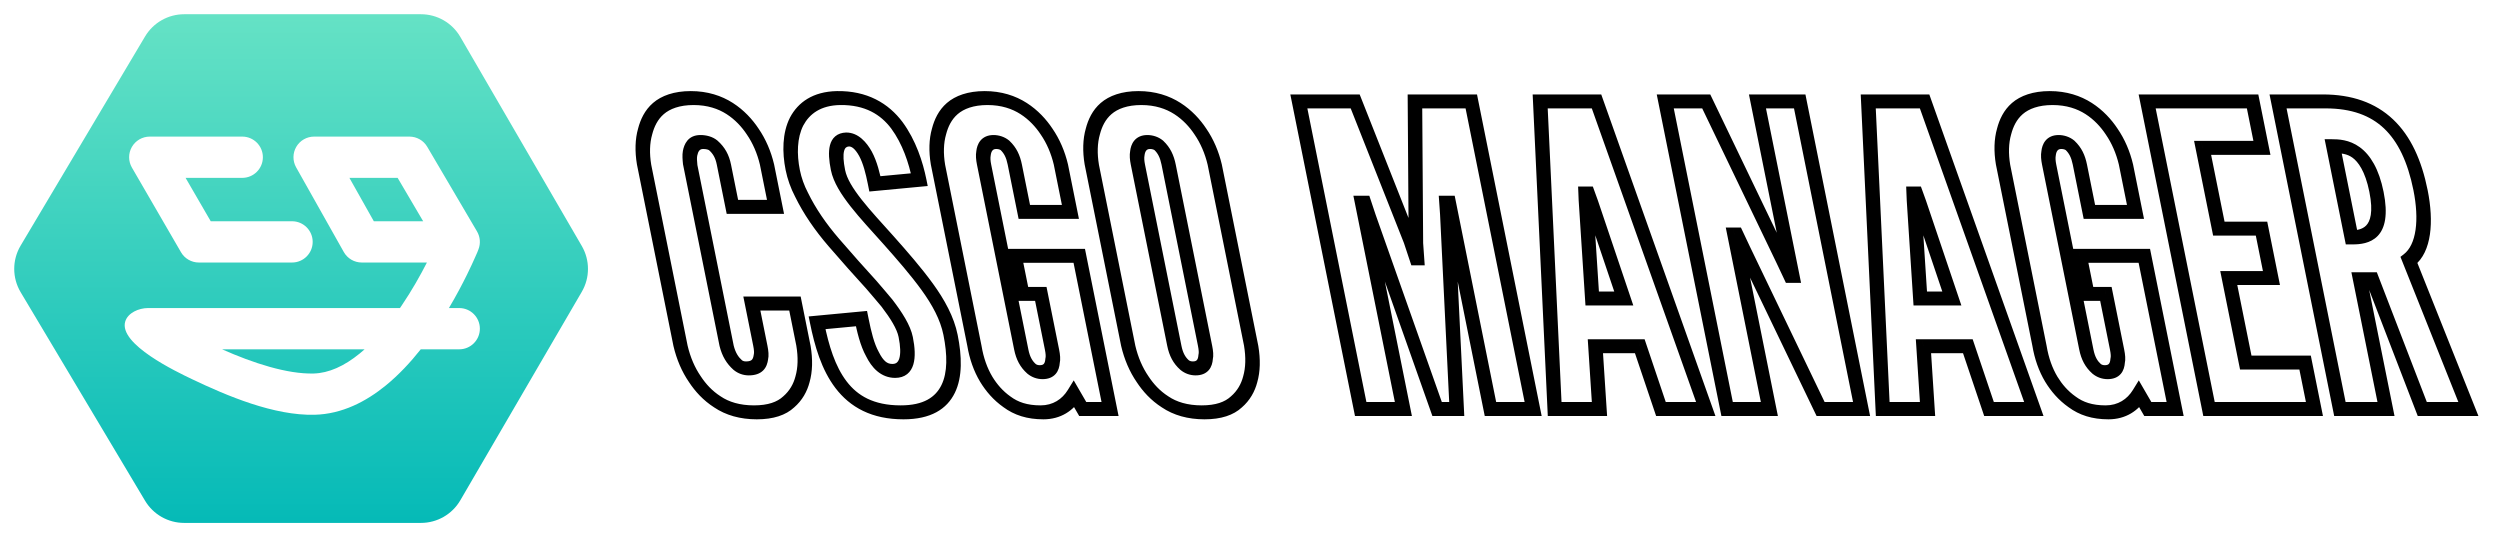<svg width="1757" height="378" viewBox="0 0 1757 378" fill="none" xmlns="http://www.w3.org/2000/svg">
<g filter="url(#filter0_d)">
<path d="M295.86 358.5H129.421C118.153 358.5 107.715 352.573 101.941 342.896L14.52 196.373C8.501 186.285 8.493 173.71 14.499 163.615L101.947 16.638C107.716 6.942 118.165 1 129.447 1H295.834C307.235 1 317.775 7.066 323.503 16.924L408.898 163.902C414.679 173.853 414.672 186.143 408.878 196.087L323.509 342.609C317.777 352.449 307.247 358.5 295.86 358.5Z" fill="url(#paint0_linear)"/>
</g>
<g filter="url(#filter1_d)">
<path fill-rule="evenodd" clip-rule="evenodd" d="M93.687 99.262C96.275 94.769 101.066 92 106.251 92H171.251C179.259 92 185.751 98.492 185.751 106.5C185.751 114.508 179.259 121 171.251 121H131.42L149.105 151.5H206.251C214.259 151.5 220.751 157.992 220.751 166C220.751 174.008 214.259 180.5 206.251 180.5H140.751C135.58 180.5 130.801 177.746 128.207 173.273L93.707 113.773C91.106 109.288 91.098 103.755 93.687 99.262ZM209.233 99.182C211.833 94.734 216.599 92 221.751 92H288.751C293.889 92 298.644 94.719 301.249 99.148L336.249 158.648C338.52 162.509 338.879 167.202 337.223 171.363C336.802 172.42 336.251 174 335.11 176.357C333.77 179.412 331.806 183.734 329.263 188.906C325.977 195.589 321.689 203.763 316.495 212.5H323.751C331.759 212.5 338.251 218.992 338.251 227C338.251 235.008 331.759 241.5 323.751 241.5H296.703C289.473 250.625 281.27 259.453 272.17 266.881C258.322 278.185 241.435 287.012 222.113 287.495C193.572 288.209 160.598 274.241 136 262.5C125.111 257.302 84.299 237.891 89 222C90.823 215.84 98.576 212.5 105 212.5H282.087C282.476 211.936 282.863 211.37 283.247 210.803C290.509 200.087 296.522 189.337 301.038 180.5H255.251C250.015 180.5 245.185 177.677 242.616 173.114L209.116 113.614C206.588 109.124 206.633 103.63 209.233 99.182ZM257.245 241.5H157.075C179.027 251.235 202.836 258.968 221.389 258.505C232.067 258.238 242.93 253.315 253.832 244.416C254.98 243.478 256.118 242.505 257.245 241.5ZM298.399 151.5L280.458 121H246.555L263.727 151.5H298.399Z" fill="white"/>
</g>
<g filter="url(#filter2_d)">
<path d="M528.399 204.33L534.372 234.035C535.023 237.27 535.255 239.917 534.769 241.976C534.156 246.388 532.166 249.917 525.266 249.917C522.566 249.917 520.288 249.035 518.493 247.564C514.842 244.329 512.214 240.211 510.672 234.035L485.063 106.684C484.772 103.743 484.539 101.096 484.966 98.743C485.697 94.92 487.569 90.802 493.269 90.802C496.569 90.802 499.447 91.685 501.243 93.155C505.252 96.684 507.58 100.802 508.763 106.684L514.737 136.39H545.037L539.063 106.684C537.048 98.155 533.651 90.214 528.991 83.45C525.108 77.567 519.725 71.685 512.838 67.273C505.951 62.862 497.259 59.92 486.459 59.92C475.659 59.92 467.851 62.862 462.738 67.273C457.625 71.685 454.908 77.567 453.391 83.45C451.451 90.214 451.248 98.155 452.663 106.684L478.272 234.035C480.346 242.858 483.743 250.799 488.404 257.564C492.286 263.446 497.31 269.034 504.197 273.446C511.144 278.152 520.076 280.799 530.876 280.799C541.676 280.799 549.244 278.152 554.297 273.446C559.41 269.034 562.486 263.446 564.004 257.564C565.943 250.799 566.146 242.858 564.672 234.035L558.699 204.33H528.399ZM557.143 110.508C558.326 116.39 560.409 122.272 563.332 127.86C568.939 139.331 576.586 150.507 585.975 161.389C595.363 172.271 604.274 182.271 612.348 191.095C616.235 195.506 619.822 199.918 623.35 204.036C629.866 212.565 635.122 220.8 636.541 227.859C639.321 241.682 637.732 251.682 628.132 251.682C621.232 251.682 616.685 246.976 613.166 239.917C609.406 233.153 607.272 224.035 605.439 214.918L574.23 217.859C577.483 234.035 582.118 249.623 591.083 261.387C600.049 273.152 613.287 280.799 633.987 280.799C651.687 280.799 661.486 274.328 666.375 264.329C671.264 254.329 670.943 240.8 668.045 226.388C665.68 214.624 659.532 203.447 651.644 192.565C643.756 181.683 634.008 170.507 624.32 159.625C616.186 150.507 608.171 141.978 601.715 133.743C595.259 125.508 590.421 117.861 588.943 110.508C586.4 97.861 587.385 89.332 595.725 89.038C600.825 89.038 604.953 93.155 608.236 99.037C611.578 105.214 613.475 113.155 614.895 120.214L646.103 117.272C643.678 105.214 638.98 90.802 630.315 79.038C621.708 67.567 608.711 59.626 589.27 59.92C574.029 60.215 564.89 66.979 559.882 76.391C554.934 86.097 554.777 98.743 557.143 110.508ZM752.289 139.919L745.606 106.684C743.591 98.155 740.194 90.214 735.534 83.45C731.651 77.567 726.268 71.685 719.381 67.273C712.494 62.862 703.802 59.92 693.002 59.92C682.202 59.92 674.394 62.862 669.281 67.273C664.168 71.685 661.451 77.567 659.934 83.45C657.994 90.214 657.791 98.155 659.206 106.684L684.815 234.035C686.289 242.858 689.086 250.799 693.147 257.564C696.729 263.446 701.453 269.034 707.74 273.446C714.087 278.152 721.819 280.799 732.319 280.799C742.819 280.799 750.454 275.505 754.976 268.152L760.946 278.446H780.146L758.499 170.801H713.199L718.581 197.565H731.481L739.347 236.682C739.998 239.917 740.23 242.564 739.744 244.623C739.431 249.035 737.441 252.564 731.741 252.564C729.041 252.564 726.764 251.682 724.968 250.211C721.317 246.976 718.989 242.858 717.747 236.682L691.606 106.684C691.015 103.743 690.782 101.096 691.209 98.743C691.64 94.92 693.512 90.802 699.212 90.802C701.912 90.802 704.49 91.685 706.285 93.155C709.995 96.684 712.023 100.802 713.206 106.684L719.889 139.919H752.289ZM853.712 106.684C851.696 98.155 848.3 90.214 843.639 83.45C839.756 77.567 834.374 71.685 827.486 67.273C820.599 62.862 811.908 59.92 801.108 59.92C790.308 59.92 782.499 62.862 777.386 67.273C772.274 71.685 769.556 77.567 768.039 83.45C766.1 90.214 765.896 98.155 767.312 106.684L792.921 234.035C794.995 242.858 798.392 250.799 803.052 257.564C806.935 263.446 811.959 269.034 818.846 273.446C825.792 278.152 834.724 280.799 845.524 280.799C856.324 280.799 863.892 278.152 868.946 273.446C874.059 269.034 877.135 263.446 878.652 257.564C880.592 250.799 880.795 242.858 879.321 234.035L853.712 106.684ZM846.921 234.035C847.571 237.27 847.803 239.917 847.317 241.976C847.005 246.388 845.014 249.917 839.314 249.917C836.614 249.917 834.337 249.035 832.541 247.564C828.891 244.329 826.563 240.211 825.321 234.035L799.712 106.684C799.12 103.743 798.888 101.096 799.315 98.743C799.746 94.92 801.618 90.802 807.318 90.802C810.018 90.802 812.595 91.685 814.391 93.155C818.101 96.684 820.129 100.802 821.312 106.684L846.921 234.035ZM1023.79 278.446L1017.17 142.566L1016.54 133.449H1018.34L1047.49 278.446H1077.49L1034.02 62.273H994.425L995.097 161.095L995.903 172.566H995.303L991.497 161.095L952.425 62.273H912.825L956.295 278.446H986.295L957.137 133.449H958.937L961.971 142.566L1009.99 278.446H1023.79ZM1124.11 278.446L1121.24 234.329H1152.44L1167.31 278.446H1198.81L1122.04 62.273H1082.44L1092.61 278.446H1124.11ZM1141.19 200.8H1118.99L1114.57 132.566L1114.35 126.978H1116.15L1118.17 132.566L1141.19 200.8ZM1279.51 278.446H1308.31L1264.84 62.273H1235.14L1259.81 184.918H1258.01L1253.3 174.918L1199.14 62.273H1170.34L1213.81 278.446H1243.51L1218.85 155.801H1220.65L1225.36 165.801L1279.51 278.446ZM1354.67 278.446L1351.8 234.329H1383L1397.87 278.446H1429.37L1352.6 62.273H1313L1323.17 278.446H1354.67ZM1371.76 200.8H1349.56L1345.14 132.566L1344.92 126.978H1346.72L1348.74 132.566L1371.76 200.8ZM1500.82 139.919L1494.14 106.684C1492.13 98.155 1488.73 90.214 1484.07 83.45C1480.19 77.567 1474.8 71.685 1467.92 67.273C1461.03 62.862 1452.34 59.92 1441.54 59.92C1430.74 59.92 1422.93 62.862 1417.82 67.273C1412.7 71.685 1409.99 77.567 1408.47 83.45C1406.53 90.214 1406.33 98.155 1407.74 106.684L1433.35 234.035C1434.82 242.858 1437.62 250.799 1441.68 257.564C1445.26 263.446 1449.99 269.034 1456.28 273.446C1462.62 278.152 1470.35 280.799 1480.85 280.799C1491.35 280.799 1498.99 275.505 1503.51 268.152L1509.48 278.446H1528.68L1507.03 170.801H1461.73L1467.12 197.565H1480.02L1487.88 236.682C1488.53 239.917 1488.77 242.564 1488.28 244.623C1487.97 249.035 1485.98 252.564 1480.28 252.564C1477.58 252.564 1475.3 251.682 1473.5 250.211C1469.85 246.976 1467.52 242.858 1466.28 236.682L1440.14 106.684C1439.55 103.743 1439.32 101.096 1439.74 98.743C1440.18 94.92 1442.05 90.802 1447.75 90.802C1450.45 90.802 1453.02 91.685 1454.82 93.155C1458.53 96.684 1460.56 100.802 1461.74 106.684L1468.42 139.919H1500.82ZM1552.49 278.446H1626.59L1620.02 245.8H1578.32L1566.37 186.389H1596.37L1589.4 151.684H1559.4L1547.98 94.92H1589.68L1583.12 62.273H1509.02L1552.49 278.446ZM1734.78 278.446L1693.02 173.742C1703.67 165.507 1705.46 146.095 1701.15 124.625C1692.93 83.744 1672.11 62.273 1633.41 62.273H1601.01L1644.48 278.446H1676.88L1658.54 187.271H1667.24L1702.38 278.446H1734.78ZM1670.18 125.802C1673.26 141.096 1670.96 149.037 1666.98 153.154C1663.01 157.272 1657.13 157.86 1652.63 157.86L1639.74 93.743C1644.24 93.743 1650.3 94.037 1655.92 98.155C1661.55 102.273 1667.11 110.508 1670.18 125.802Z" fill="white"/>
<path d="M528.399 204.33L527.413 199.428H522.413L523.399 204.33H528.399ZM534.769 241.976L529.785 240.045L529.741 240.233L529.714 240.426L534.769 241.976ZM518.493 247.564L515.456 250.862L515.553 250.948L515.654 251.03L518.493 247.564ZM510.672 234.035H505.672L505.696 234.152L505.725 234.268L510.672 234.035ZM485.063 106.684L479.99 106.197L480.014 106.44L480.063 106.684H485.063ZM484.966 98.743L479.946 96.984L479.942 97.003L479.938 97.022L484.966 98.743ZM501.243 93.155L504.262 89.843L504.173 89.764L504.081 89.689L501.243 93.155ZM514.737 136.39H509.737L510.722 141.292H515.722L514.737 136.39ZM545.037 136.39L546.022 141.292H551.022L550.037 136.39H545.037ZM539.063 106.684H544.063L544.046 106.6L544.026 106.515L539.063 106.684ZM528.991 83.45L524.836 85.461L524.87 85.513L524.905 85.564L528.991 83.45ZM512.838 67.273L515.049 63.352L515.049 63.352L512.838 67.273ZM462.738 67.273L458.949 63.352L458.949 63.352L462.738 67.273ZM453.391 83.45L458.327 85.564L458.342 85.513L458.355 85.461L453.391 83.45ZM452.663 106.684L447.632 106.515L447.646 106.6L447.663 106.684H452.663ZM478.272 234.035H473.272L473.289 234.117L473.308 234.198L478.272 234.035ZM488.404 257.564L492.559 255.552L492.524 255.5L492.489 255.449L488.404 257.564ZM504.197 273.446L506.551 269.618L506.48 269.571L506.409 269.525L504.197 273.446ZM554.297 273.446L550.509 269.525L550.455 269.571L550.404 269.618L554.297 273.446ZM564.004 257.564L559.068 255.449L559.053 255.5L559.039 255.552L564.004 257.564ZM564.672 234.035L569.702 234.198L569.689 234.117L569.672 234.035H564.672ZM558.699 204.33H563.699L562.713 199.428H557.713L558.699 204.33ZM523.399 204.33L529.372 234.035H539.372L533.399 204.33H523.399ZM529.372 234.035C529.989 237.104 530.048 238.929 529.785 240.045L539.753 243.907C540.462 240.905 540.056 237.437 539.372 234.035H529.372ZM529.714 240.426C529.464 242.224 529.002 243.251 528.39 243.862C527.858 244.393 526.81 245.015 524.28 245.015L526.252 254.819C530.622 254.819 534.019 253.677 536.36 251.34C538.621 249.084 539.461 246.14 539.824 243.526L529.714 240.426ZM524.28 245.015C522.771 245.015 521.895 244.56 521.331 244.098L515.654 251.03C518.682 253.51 522.361 254.819 526.252 254.819L524.28 245.015ZM521.529 244.267C518.979 242.006 516.925 239.032 515.62 233.802L505.725 234.268C507.503 241.391 510.706 246.652 515.456 250.862L521.529 244.267ZM515.672 234.035L490.063 106.684H480.063L505.672 234.035H515.672ZM490.136 107.172C489.835 104.13 489.693 102.122 489.994 100.465L479.938 97.022C479.386 100.07 479.708 103.357 479.99 106.197L490.136 107.172ZM489.987 100.503C490.295 98.891 490.776 97.649 491.453 96.847C492.023 96.171 492.798 95.704 494.255 95.704L492.284 85.9C483.307 85.9 480.767 92.689 479.946 96.984L489.987 100.503ZM494.255 95.704C495.466 95.704 496.47 95.868 497.219 96.091C497.988 96.32 498.334 96.564 498.404 96.621L504.081 89.689C500.723 86.939 496.279 85.9 492.284 85.9L494.255 95.704ZM498.223 96.468C501.013 98.923 502.776 101.777 503.763 106.684H513.763C512.384 99.827 509.492 94.446 504.262 89.843L498.223 96.468ZM503.763 106.684L509.737 136.39H519.737L513.763 106.684H503.763ZM515.722 141.292H546.022L544.051 131.488H513.751L515.722 141.292ZM550.037 136.39L544.063 106.684H534.063L540.037 136.39H550.037ZM544.026 106.515C541.881 97.434 538.226 88.81 533.076 81.335L524.905 85.564C529.076 91.618 532.215 98.876 534.1 106.853L544.026 106.515ZM533.146 81.438C528.872 74.963 522.864 68.358 515.049 63.352L510.626 71.195C516.586 75.012 521.344 80.172 524.836 85.461L533.146 81.438ZM515.049 63.352C507.082 58.248 497.257 55.019 485.474 55.019L487.445 64.822C497.261 64.822 504.819 67.475 510.627 71.195L515.049 63.352ZM485.474 55.019C473.728 55.019 464.888 58.228 458.949 63.352L466.526 71.195C470.814 67.495 477.591 64.822 487.445 64.822L485.474 55.019ZM458.949 63.352C453.078 68.418 450.066 75.082 448.427 81.438L458.355 85.461C459.75 80.053 462.172 74.952 466.527 71.195L458.949 63.352ZM448.455 81.335C446.311 88.81 446.125 97.434 447.632 106.515L457.694 106.853C456.371 98.876 456.591 91.618 458.327 85.564L448.455 81.335ZM447.663 106.684L473.272 234.035H483.272L457.663 106.684H447.663ZM473.308 234.198C475.51 243.565 479.162 252.194 484.318 259.679L492.489 255.449C488.325 249.405 485.183 242.152 483.237 233.872L473.308 234.198ZM484.248 259.576C488.504 266.022 494.147 272.347 501.986 277.368L506.409 269.525C500.473 265.722 496.069 260.87 492.559 255.552L484.248 259.576ZM501.844 277.274C510.072 282.848 520.246 285.701 531.862 285.701L529.89 275.897C519.906 275.897 512.215 273.456 506.551 269.618L501.844 277.274ZM531.862 285.701C543.517 285.701 552.225 282.829 558.191 277.274L550.404 269.618C546.262 273.475 539.835 275.897 529.89 275.897L531.862 285.701ZM558.086 277.368C563.831 272.411 567.275 266.137 568.968 259.576L559.039 255.552C557.698 260.756 554.99 265.658 550.509 269.525L558.086 277.368ZM568.94 259.679C571.086 252.194 571.267 243.565 569.702 234.198L559.642 233.872C561.026 242.152 560.801 249.405 559.068 255.449L568.94 259.679ZM569.672 234.035L563.699 204.33H553.699L559.672 234.035H569.672ZM557.713 199.428H527.413L529.384 209.232H559.684L557.713 199.428ZM563.332 127.86L567.877 126.53L567.841 126.457L567.803 126.384L563.332 127.86ZM585.975 161.389L589.633 158.722L589.633 158.722L585.975 161.389ZM612.348 191.095L615.962 188.376L615.921 188.329L615.879 188.284L612.348 191.095ZM623.35 204.036L627.252 201.668L627.142 201.523L627.023 201.385L623.35 204.036ZM613.166 239.917L617.69 238.545L617.63 238.425L617.565 238.307L613.166 239.917ZM605.439 214.918H610.439L609.356 209.532L603.988 210.038L605.439 214.918ZM574.23 217.859L572.779 212.979L568.333 213.398L569.23 217.859H574.23ZM591.083 261.387L587.177 263.75L587.177 263.75L591.083 261.387ZM666.375 264.329L661.681 261.582L661.681 261.582L666.375 264.329ZM624.32 159.625L627.911 156.88L627.907 156.875L624.32 159.625ZM601.715 133.743L597.863 136.175L597.863 136.175L601.715 133.743ZM595.725 89.038L594.74 84.136H594.65L594.562 84.139L595.725 89.038ZM608.236 99.037L612.668 97.487L612.649 97.453L612.63 97.418L608.236 99.037ZM614.895 120.214H609.895L610.978 125.6L616.346 125.094L614.895 120.214ZM646.103 117.272L647.554 122.153L652 121.734L651.103 117.272H646.103ZM630.315 79.038L634.283 76.759L634.267 76.737L634.25 76.714L630.315 79.038ZM589.27 59.92L588.208 55.019L588.197 55.019L588.187 55.02L589.27 59.92ZM559.882 76.391L555.247 73.53L555.232 73.559L555.217 73.588L559.882 76.391ZM552.143 110.508C553.424 116.876 555.681 123.257 558.861 129.337L567.803 126.384C565.137 121.287 563.228 115.904 562.143 110.508H552.143ZM558.788 129.191C564.661 141.207 572.631 152.83 582.316 164.057L589.633 158.722C580.542 148.184 573.217 137.454 567.877 126.53L558.788 129.191ZM582.316 164.057C591.747 174.988 600.7 185.035 608.817 193.906L615.879 188.284C607.848 179.507 598.979 169.555 589.633 158.722L582.316 164.057ZM608.735 193.814C612.618 198.221 615.969 202.358 619.678 206.686L627.023 201.385C623.676 197.478 619.853 192.791 615.962 188.376L608.735 193.814ZM619.449 206.404C625.946 214.909 630.397 222.17 631.541 227.859H641.541C639.846 219.43 633.785 210.22 627.252 201.668L619.449 206.404ZM631.541 227.859C632.877 234.5 633.008 239.573 632.052 242.808C631.591 244.366 630.931 245.318 630.218 245.882C629.544 246.417 628.607 246.78 627.146 246.78L629.117 256.584C632.456 256.584 635.318 255.697 637.555 253.924C639.753 252.182 641.116 249.77 641.906 247.1C643.449 241.879 642.985 235.041 641.541 227.859H631.541ZM627.146 246.78C625.021 246.78 623.573 246.122 622.296 245.044C620.822 243.8 619.273 241.721 617.69 238.545L608.642 241.29C610.578 245.172 613.062 248.976 616.466 251.849C620.067 254.889 624.343 256.584 629.117 256.584L627.146 246.78ZM617.565 238.307C614.307 232.446 612.296 224.156 610.439 214.918H600.439C602.248 223.915 604.504 233.859 608.767 241.528L617.565 238.307ZM603.988 210.038L572.779 212.979L575.681 222.739L606.89 219.798L603.988 210.038ZM569.23 217.859C572.499 234.116 577.316 250.81 587.177 263.75L594.989 259.025C586.919 248.436 582.467 233.954 579.23 217.859H569.23ZM587.177 263.75C592.207 270.349 598.552 275.926 606.61 279.81C614.625 283.673 624.001 285.701 634.973 285.701L633.001 275.897C623.273 275.897 615.68 274.101 609.66 271.2C603.682 268.319 598.926 264.19 594.989 259.025L587.177 263.75ZM634.973 285.701C654.144 285.701 665.449 278.569 671.069 267.075L661.681 261.582C657.522 270.088 649.229 275.897 633.001 275.897L634.973 285.701ZM671.069 267.075C676.543 255.879 676.019 241.177 673.045 226.388H663.045C665.867 240.422 665.985 252.779 661.681 261.582L671.069 267.075ZM673.045 226.388C670.464 213.55 663.799 201.579 655.641 190.326L647.646 194.804C655.266 205.315 660.896 215.698 663.045 226.388H673.045ZM655.641 190.326C647.542 179.153 637.594 167.757 627.911 156.88L620.729 162.369C630.422 173.257 639.969 184.213 647.646 194.804L655.641 190.326ZM627.907 156.875C619.603 147.568 611.854 139.33 605.567 131.311L597.863 136.175C604.489 144.626 612.769 153.447 620.733 162.374L627.907 156.875ZM605.567 131.311C599.222 123.217 595.151 116.513 593.943 110.508H583.943C585.692 119.208 591.296 127.798 597.863 136.175L605.567 131.311ZM593.943 110.508C592.707 104.362 592.498 99.928 593.216 97.156C593.556 95.841 594.055 95.102 594.553 94.681C595.015 94.289 595.698 93.978 596.889 93.936L594.562 84.139C591.582 84.244 589.014 85.11 587.026 86.795C585.072 88.451 583.92 90.69 583.29 93.125C582.065 97.853 582.636 104.006 583.943 110.508H593.943ZM596.711 93.939C598.352 93.939 600.755 95.124 603.843 100.657L612.63 97.418C609.152 91.186 603.299 84.136 594.74 84.136L596.711 93.939ZM603.805 100.588C606.689 105.919 608.468 113.117 609.895 120.214H619.895C618.483 113.193 616.467 104.509 612.668 97.487L603.805 100.588ZM616.346 125.094L647.554 122.153L644.652 112.392L613.444 115.333L616.346 125.094ZM651.103 117.272C648.609 104.868 643.696 89.538 634.283 76.759L626.346 81.316C634.265 92.067 638.748 105.56 641.103 117.272H651.103ZM634.25 76.714C629.425 70.284 623.254 64.704 615.467 60.805C607.695 56.913 598.642 54.861 588.208 55.019L590.333 64.822C599.339 64.686 606.505 66.457 612.243 69.33C617.967 72.196 622.597 76.321 626.38 81.362L634.25 76.714ZM588.187 55.02C571.245 55.346 560.863 62.974 555.247 73.53L564.518 79.252C568.916 70.984 576.814 65.083 590.354 64.821L588.187 55.02ZM555.217 73.588C549.713 84.384 549.653 98.126 552.143 110.508H562.143C559.901 99.36 560.155 87.809 564.548 79.194L555.217 73.588ZM752.289 139.919L753.275 144.821H758.275L757.289 139.919H752.289ZM745.606 106.684H750.606L750.589 106.6L750.569 106.515L745.606 106.684ZM735.534 83.45L731.379 85.461L731.413 85.513L731.448 85.564L735.534 83.45ZM719.381 67.273L721.592 63.352L721.592 63.352L719.381 67.273ZM669.281 67.273L665.492 63.352L665.492 63.352L669.281 67.273ZM659.934 83.45L664.87 85.564L664.884 85.513L664.898 85.461L659.934 83.45ZM659.206 106.684L654.175 106.515L654.189 106.6L654.206 106.684H659.206ZM684.815 234.035L689.845 234.198L689.832 234.117L689.815 234.035H684.815ZM693.147 257.564L688.85 259.35L688.86 259.367L688.87 259.385L693.147 257.564ZM707.74 273.446L710.325 269.782L710.255 269.73L710.184 269.68L707.74 273.446ZM754.976 268.152L759.32 266.445L754.613 258.329L750.456 265.09L754.976 268.152ZM760.946 278.446L756.602 280.153L758.455 283.348H761.931L760.946 278.446ZM780.146 278.446L781.131 283.348H786.131L785.146 278.446H780.146ZM758.499 170.801H763.499L762.514 165.899H757.514L758.499 170.801ZM713.199 170.801L712.214 165.899H707.214L708.199 170.801H713.199ZM718.581 197.565H713.581L714.567 202.467H719.567L718.581 197.565ZM731.481 197.565H736.481L735.496 192.663H730.496L731.481 197.565ZM739.744 244.623L734.76 242.692L734.683 243.018L734.659 243.36L739.744 244.623ZM724.968 250.211L721.931 253.509L722.029 253.595L722.129 253.677L724.968 250.211ZM691.209 98.743L696.237 100.465L696.262 100.326L696.278 100.185L691.209 98.743ZM706.285 93.155L709.496 90.017L709.316 89.846L709.124 89.689L706.285 93.155ZM719.889 139.919H714.889L715.875 144.821H720.875L719.889 139.919ZM757.289 139.919L750.606 106.684H740.606L747.289 139.919H757.289ZM750.569 106.515C748.424 97.434 744.769 88.81 739.619 81.335L731.448 85.564C735.619 91.618 738.758 98.876 740.643 106.853L750.569 106.515ZM739.689 81.438C735.415 74.963 729.407 68.358 721.592 63.352L717.169 71.195C723.129 75.012 727.887 80.172 731.379 85.461L739.689 81.438ZM721.592 63.352C713.625 58.248 703.8 55.019 692.017 55.019L693.988 64.822C703.804 64.822 711.362 67.475 717.169 71.195L721.592 63.352ZM692.017 55.019C680.271 55.019 671.43 58.228 665.492 63.352L673.069 71.195C677.357 67.495 684.134 64.822 693.988 64.822L692.017 55.019ZM665.492 63.352C659.621 68.418 656.609 75.082 654.97 81.438L664.898 85.461C666.293 80.053 668.715 74.952 673.069 71.195L665.492 63.352ZM654.998 81.335C652.854 88.81 652.668 97.434 654.175 106.515L664.237 106.853C662.914 98.876 663.134 91.618 664.87 85.564L654.998 81.335ZM654.206 106.684L679.815 234.035H689.815L664.206 106.684H654.206ZM679.785 233.872C681.345 243.211 684.341 251.839 688.85 259.35L697.444 255.778C693.831 249.76 691.233 242.506 689.845 234.198L679.785 233.872ZM688.87 259.385C692.802 265.839 698.106 272.166 705.297 277.212L710.184 269.68C704.801 265.903 700.657 261.053 697.423 255.744L688.87 259.385ZM705.155 277.11C712.807 282.783 721.869 285.701 733.305 285.701L731.333 275.897C721.768 275.897 715.367 273.52 710.325 269.782L705.155 277.11ZM733.305 285.701C745.654 285.701 754.431 279.451 759.496 271.214L750.456 265.09C746.478 271.559 739.984 275.897 731.333 275.897L733.305 285.701ZM750.632 269.859L756.602 280.153L765.29 276.739L759.32 266.445L750.632 269.859ZM761.931 283.348H781.131L779.16 273.544H759.96L761.931 283.348ZM785.146 278.446L763.499 170.801H753.499L775.146 278.446H785.146ZM757.514 165.899H712.214L714.185 175.703H759.485L757.514 165.899ZM708.199 170.801L713.581 197.565H723.581L718.199 170.801H708.199ZM719.567 202.467H732.467L730.496 192.663H717.596L719.567 202.467ZM726.481 197.565L734.347 236.682H744.347L736.481 197.565H726.481ZM734.347 236.682C734.964 239.751 735.024 241.576 734.76 242.692L744.728 246.554C745.437 243.552 745.031 240.084 744.347 236.682H734.347ZM734.659 243.36C734.539 245.056 734.12 246.102 733.603 246.696C733.179 247.182 732.448 247.662 730.755 247.662L732.727 257.466C736.734 257.466 739.848 256.182 741.923 253.8C743.904 251.526 744.637 248.602 744.829 245.886L734.659 243.36ZM730.755 247.662C729.246 247.662 728.37 247.207 727.806 246.745L722.129 253.677C725.157 256.157 728.836 257.466 732.727 257.466L730.755 247.662ZM728.005 246.914C725.631 244.81 723.815 241.989 722.747 236.682H712.747C714.164 243.727 717.004 249.142 721.931 253.509L728.005 246.914ZM722.747 236.682L696.606 106.684H686.606L712.747 236.682H722.747ZM696.606 106.684C696.071 104.025 695.951 102.039 696.237 100.465L686.181 97.022C685.613 100.153 685.958 103.462 686.606 106.684H696.606ZM696.278 100.185C696.443 98.721 696.856 97.552 697.468 96.805C697.982 96.177 698.731 95.704 700.198 95.704L698.227 85.9C693.994 85.9 690.957 87.487 689.002 89.873C687.145 92.141 686.407 94.942 686.14 97.302L696.278 100.185ZM700.198 95.704C701.884 95.704 703.013 96.266 703.447 96.621L709.124 89.689C705.966 87.103 701.94 85.9 698.227 85.9L700.198 95.704ZM703.075 96.293C705.57 98.666 707.17 101.53 708.206 106.684H718.206C716.877 100.074 714.421 94.703 709.496 90.017L703.075 96.293ZM708.206 106.684L714.889 139.919H724.889L718.206 106.684H708.206ZM720.875 144.821H753.275L751.304 135.017H718.904L720.875 144.821ZM853.712 106.684H858.712L858.695 106.6L858.675 106.515L853.712 106.684ZM843.639 83.45L839.484 85.461L839.518 85.513L839.554 85.564L843.639 83.45ZM827.486 67.273L829.698 63.352L829.698 63.352L827.486 67.273ZM777.386 67.273L773.598 63.352L773.598 63.352L777.386 67.273ZM768.039 83.45L772.975 85.564L772.99 85.513L773.003 85.461L768.039 83.45ZM767.312 106.684L762.281 106.515L762.295 106.6L762.312 106.684H767.312ZM792.921 234.035H787.921L787.937 234.117L787.956 234.198L792.921 234.035ZM803.052 257.564L807.207 255.552L807.173 255.5L807.137 255.449L803.052 257.564ZM818.846 273.446L821.2 269.618L821.129 269.571L821.057 269.525L818.846 273.446ZM868.946 273.446L865.157 269.525L865.104 269.571L865.053 269.618L868.946 273.446ZM878.652 257.564L873.716 255.449L873.701 255.5L873.688 255.552L878.652 257.564ZM879.321 234.035L884.351 234.198L884.337 234.117L884.321 234.035H879.321ZM847.317 241.976L842.333 240.045L842.257 240.371L842.232 240.713L847.317 241.976ZM832.541 247.564L829.505 250.862L829.602 250.948L829.703 251.03L832.541 247.564ZM799.315 98.743L804.342 100.465L804.368 100.326L804.383 100.185L799.315 98.743ZM814.391 93.155L817.601 90.017L817.421 89.846L817.229 89.689L814.391 93.155ZM858.675 106.515C856.529 97.434 852.874 88.81 847.725 81.335L839.554 85.564C843.725 91.618 846.864 98.876 848.748 106.853L858.675 106.515ZM847.794 81.438C843.52 74.963 837.513 68.358 829.698 63.352L825.275 71.195C831.234 75.012 835.993 80.172 839.484 85.461L847.794 81.438ZM829.698 63.352C821.731 58.248 811.906 55.019 800.122 55.019L802.093 64.822C811.91 64.822 819.468 67.475 825.275 71.195L829.698 63.352ZM800.122 55.019C788.377 55.019 779.536 58.228 773.598 63.352L781.175 71.195C785.462 67.495 792.239 64.822 802.093 64.822L800.122 55.019ZM773.598 63.352C767.726 68.418 764.714 75.082 763.075 81.438L773.003 85.461C774.398 80.053 776.821 74.952 781.175 71.195L773.598 63.352ZM763.103 81.335C760.96 88.81 760.774 97.434 762.281 106.515L772.343 106.853C771.019 98.876 771.239 91.618 772.975 85.564L763.103 81.335ZM762.312 106.684L787.921 234.035H797.921L772.312 106.684H762.312ZM787.956 234.198C790.158 243.565 793.81 252.194 798.967 259.679L807.137 255.449C802.973 249.405 799.831 242.152 797.885 233.872L787.956 234.198ZM798.897 259.576C803.152 266.022 808.796 272.347 816.634 277.368L821.057 269.525C815.121 265.722 810.717 260.87 807.207 255.552L798.897 259.576ZM816.492 277.274C824.72 282.848 834.894 285.701 846.51 285.701L844.539 275.897C834.555 275.897 826.864 273.456 821.2 269.618L816.492 277.274ZM846.51 285.701C858.166 285.701 866.873 282.829 872.839 277.274L865.053 269.618C860.911 273.475 854.483 275.897 844.539 275.897L846.51 285.701ZM872.734 277.368C878.479 272.411 881.924 266.137 883.616 259.576L873.688 255.552C872.346 260.756 869.638 265.658 865.157 269.525L872.734 277.368ZM883.588 259.679C885.734 252.194 885.916 243.565 884.351 234.198L874.291 233.872C875.674 242.152 875.449 249.405 873.716 255.449L883.588 259.679ZM884.321 234.035L858.712 106.684H848.712L874.321 234.035H884.321ZM841.921 234.035C842.538 237.104 842.597 238.929 842.333 240.045L852.301 243.907C853.01 240.905 852.605 237.437 851.921 234.035H841.921ZM842.232 240.713C842.112 242.409 841.694 243.455 841.176 244.049C840.753 244.535 840.021 245.015 838.329 245.015L840.3 254.819C844.307 254.819 847.421 253.535 849.496 251.153C851.477 248.879 852.21 245.955 852.403 243.239L842.232 240.713ZM838.329 245.015C836.819 245.015 835.943 244.56 835.38 244.098L829.703 251.03C832.731 253.51 836.409 254.819 840.3 254.819L838.329 245.015ZM835.578 244.267C833.204 242.163 831.388 239.342 830.321 234.035H820.321C821.737 241.08 824.577 246.495 829.505 250.862L835.578 244.267ZM830.321 234.035L804.712 106.684H794.712L820.321 234.035H830.321ZM804.712 106.684C804.177 104.025 804.057 102.039 804.342 100.465L794.287 97.022C793.719 100.153 794.063 103.462 794.712 106.684H804.712ZM804.383 100.185C804.549 98.721 804.961 97.552 805.573 96.805C806.087 96.177 806.837 95.704 808.304 95.704L806.332 85.9C802.099 85.9 799.062 87.487 797.108 89.873C795.251 92.141 794.512 94.942 794.246 97.302L804.383 100.185ZM808.304 95.704C809.99 95.704 811.119 96.266 811.552 96.621L817.229 89.689C814.072 87.103 810.046 85.9 806.332 85.9L808.304 95.704ZM811.181 96.293C813.675 98.666 815.275 101.53 816.312 106.684H826.312C824.982 100.074 822.526 94.703 817.601 90.017L811.181 96.293ZM816.312 106.684L841.921 234.035H851.921L826.312 106.684H816.312ZM1023.79 278.446L1024.78 283.348H1029.09L1028.89 279.17L1023.79 278.446ZM1017.17 142.566L1022.26 143.29L1022.26 143.242L1022.26 143.193L1017.17 142.566ZM1016.54 133.449L1015.55 128.547H1011.16L1011.45 132.821L1016.54 133.449ZM1018.34 133.449H1023.34L1022.35 128.547H1017.35L1018.34 133.449ZM1047.49 278.446H1042.49L1043.48 283.348H1048.48L1047.49 278.446ZM1077.49 278.446L1078.48 283.348H1083.48L1082.49 278.446H1077.49ZM1034.02 62.273H1039.02L1038.04 57.371H1033.04L1034.02 62.273ZM994.425 62.273L993.439 57.371H989.301L989.329 61.356L994.425 62.273ZM995.097 161.095L990.001 160.178L990.002 160.324L990.012 160.472L995.097 161.095ZM995.903 172.566L996.889 177.467H1001.29L1000.99 173.189L995.903 172.566ZM995.303 172.566L990.469 173.189L991.889 177.467H996.289L995.303 172.566ZM991.497 161.095L996.331 160.472L996.282 160.324L996.224 160.178L991.497 161.095ZM952.425 62.273L957.152 61.356L955.576 57.371H951.439L952.425 62.273ZM912.825 62.273L911.839 57.371H906.839L907.825 62.273H912.825ZM956.295 278.446H951.295L952.281 283.348H957.281L956.295 278.446ZM986.295 278.446L987.281 283.348H992.281L991.295 278.446H986.295ZM957.137 133.449L956.152 128.547H951.152L952.137 133.449H957.137ZM958.937 133.449L963.77 132.821L962.348 128.547H957.952L958.937 133.449ZM961.971 142.566L957.138 143.193L957.154 143.242L957.171 143.29L961.971 142.566ZM1009.99 278.446L1005.2 279.17L1006.67 283.348H1010.98L1009.99 278.446ZM1028.89 279.17L1022.26 143.29L1012.08 141.842L1018.7 277.722L1028.89 279.17ZM1022.26 143.193L1021.62 134.076L1011.45 132.821L1012.09 141.939L1022.26 143.193ZM1017.52 138.35H1019.32L1017.35 128.547H1015.55L1017.52 138.35ZM1013.34 133.449L1042.49 278.446H1052.49L1023.34 133.449H1013.34ZM1048.48 283.348H1078.48L1076.51 273.544H1046.51L1048.48 283.348ZM1082.49 278.446L1039.02 62.273H1029.02L1072.49 278.446H1082.49ZM1033.04 57.371H993.439L995.41 67.175H1035.01L1033.04 57.371ZM989.329 61.356L990.001 160.178L1000.19 162.012L999.521 63.191L989.329 61.356ZM990.012 160.472L990.819 171.942L1000.99 173.189L1000.18 161.719L990.012 160.472ZM994.918 167.664H994.318L996.289 177.467H996.889L994.918 167.664ZM1000.14 171.942L996.331 160.472L986.663 161.719L990.469 173.189L1000.14 171.942ZM996.224 160.178L957.152 61.356L947.697 63.191L986.77 162.012L996.224 160.178ZM951.439 57.371H911.839L913.81 67.175H953.41L951.439 57.371ZM907.825 62.273L951.295 278.446H961.295L917.825 62.273H907.825ZM957.281 283.348H987.281L985.309 273.544H955.309L957.281 283.348ZM991.295 278.446L962.137 133.449H952.137L981.295 278.446H991.295ZM958.123 138.35H959.923L957.952 128.547H956.152L958.123 138.35ZM954.105 134.076L957.138 143.193L966.804 141.939L963.77 132.821L954.105 134.076ZM957.171 143.29L1005.2 279.17L1014.79 277.722L966.77 141.842L957.171 143.29ZM1010.98 283.348H1024.78L1022.81 273.544H1009.01L1010.98 283.348ZM1124.11 278.446L1125.09 283.348H1129.47L1129.19 279.094L1124.11 278.446ZM1121.24 234.329L1120.25 229.427H1115.87L1116.15 233.681L1121.24 234.329ZM1152.44 234.329L1157.26 233.681L1155.83 229.427H1151.45L1152.44 234.329ZM1167.31 278.446L1162.48 279.094L1163.92 283.348H1168.29L1167.31 278.446ZM1198.81 278.446L1199.79 283.348H1205.6L1203.6 277.714L1198.81 278.446ZM1122.04 62.273L1126.83 61.541L1125.35 57.371H1121.05L1122.04 62.273ZM1082.44 62.273L1081.45 57.371H1077.15L1077.35 61.541L1082.44 62.273ZM1092.61 278.446L1087.52 277.714L1087.78 283.348H1093.59L1092.61 278.446ZM1141.19 200.8L1142.18 205.702H1147.89L1146.02 200.151L1141.19 200.8ZM1118.99 200.8L1113.91 200.151L1114.27 205.702H1119.98L1118.99 200.8ZM1114.57 132.566L1109.48 131.802L1109.48 131.859L1109.49 131.917L1114.57 132.566ZM1114.35 126.978L1113.36 122.076H1109.09L1109.26 126.214L1114.35 126.978ZM1116.15 126.978L1120.93 126.214L1119.44 122.076H1115.16L1116.15 126.978ZM1118.17 132.566L1123 131.917L1122.98 131.859L1122.96 131.802L1118.17 132.566ZM1129.19 279.094L1126.32 234.977L1116.15 233.681L1119.02 277.798L1129.19 279.094ZM1122.22 239.231H1153.42L1151.45 229.427H1120.25L1122.22 239.231ZM1147.61 234.977L1162.48 279.094L1172.13 277.798L1157.26 233.681L1147.61 234.977ZM1168.29 283.348H1199.79L1197.82 273.544H1166.32L1168.29 283.348ZM1203.6 277.714L1126.83 61.541L1117.24 63.005L1194.01 279.178L1203.6 277.714ZM1121.05 57.371H1081.45L1083.42 67.175H1123.02L1121.05 57.371ZM1077.35 61.541L1087.52 277.714L1097.7 279.178L1087.53 63.005L1077.35 61.541ZM1093.59 283.348H1125.09L1123.12 273.544H1091.62L1093.59 283.348ZM1140.21 195.898H1118.01L1119.98 205.702H1142.18L1140.21 195.898ZM1124.08 201.45L1119.66 133.215L1109.49 131.917L1113.91 200.151L1124.08 201.45ZM1119.66 133.331L1119.44 127.743L1109.26 126.214L1109.48 131.802L1119.66 133.331ZM1115.33 131.88H1117.13L1115.16 122.076H1113.36L1115.33 131.88ZM1111.36 127.743L1113.39 133.331L1122.96 131.802L1120.93 126.214L1111.36 127.743ZM1113.35 133.215L1136.37 201.45L1146.02 200.151L1123 131.917L1113.35 133.215ZM1279.51 278.446L1274.95 279.742L1276.69 283.348H1280.5L1279.51 278.446ZM1308.31 278.446L1309.3 283.348H1314.3L1313.31 278.446H1308.31ZM1264.84 62.273H1269.84L1268.86 57.371H1263.86L1264.84 62.273ZM1235.14 62.273L1234.16 57.371H1229.16L1230.14 62.273H1235.14ZM1259.81 184.918L1260.79 189.82H1265.79L1264.81 184.918H1259.81ZM1258.01 184.918L1253.43 186.173L1255.14 189.82H1258.99L1258.01 184.918ZM1253.3 174.918L1257.88 173.664L1257.87 173.643L1257.86 173.622L1253.3 174.918ZM1199.14 62.273L1203.71 60.977L1201.97 57.371H1198.16L1199.14 62.273ZM1170.34 62.273L1169.36 57.371H1164.36L1165.34 62.273H1170.34ZM1213.81 278.446H1208.81L1209.8 283.348H1214.8L1213.81 278.446ZM1243.51 278.446L1244.5 283.348H1249.5L1248.51 278.446H1243.51ZM1218.85 155.801L1217.87 150.899H1212.87L1213.85 155.801H1218.85ZM1220.65 155.801L1225.23 154.547L1223.51 150.899H1219.67L1220.65 155.801ZM1225.36 165.801L1220.78 167.055L1220.79 167.076L1220.8 167.097L1225.36 165.801ZM1280.5 283.348H1309.3L1307.33 273.544H1278.53L1280.5 283.348ZM1313.31 278.446L1269.84 62.273H1259.84L1303.31 278.446H1313.31ZM1263.86 57.371H1234.16L1236.13 67.175H1265.83L1263.86 57.371ZM1230.14 62.273L1254.81 184.918H1264.81L1240.14 62.273H1230.14ZM1258.82 180.016H1257.02L1258.99 189.82H1260.79L1258.82 180.016ZM1262.59 183.664L1257.88 173.664L1248.71 176.173L1253.43 186.173L1262.59 183.664ZM1257.86 173.622L1203.71 60.977L1194.58 63.569L1248.73 176.214L1257.86 173.622ZM1198.16 57.371H1169.36L1171.33 67.175H1200.13L1198.16 57.371ZM1165.34 62.273L1208.81 278.446H1218.81L1175.34 62.273H1165.34ZM1214.8 283.348H1244.5L1242.53 273.544H1212.83L1214.8 283.348ZM1248.51 278.446L1223.85 155.801H1213.85L1238.51 278.446H1248.51ZM1219.84 160.703H1221.64L1219.67 150.899H1217.87L1219.84 160.703ZM1216.07 157.055L1220.78 167.055L1229.94 164.547L1225.23 154.547L1216.07 157.055ZM1220.8 167.097L1274.95 279.742L1284.08 277.15L1229.92 164.505L1220.8 167.097ZM1354.67 278.446L1355.66 283.348H1360.04L1359.76 279.094L1354.67 278.446ZM1351.8 234.329L1350.82 229.427H1346.44L1346.72 233.681L1351.8 234.329ZM1383 234.329L1387.83 233.681L1386.39 229.427H1382.02L1383 234.329ZM1397.87 278.446L1393.05 279.094L1394.48 283.348H1398.86L1397.87 278.446ZM1429.37 278.446L1430.36 283.348H1436.17L1434.17 277.714L1429.37 278.446ZM1352.6 62.273L1357.4 61.541L1355.92 57.371H1351.62L1352.6 62.273ZM1313 62.273L1312.02 57.371H1307.72L1307.91 61.541L1313 62.273ZM1323.17 278.446L1318.08 277.714L1318.35 283.348H1324.16L1323.17 278.446ZM1371.76 200.8L1372.75 205.702H1378.46L1376.59 200.151L1371.76 200.8ZM1349.56 200.8L1344.47 200.151L1344.83 205.702H1350.55L1349.56 200.8ZM1345.14 132.566L1340.05 131.802L1340.05 131.859L1340.05 131.917L1345.14 132.566ZM1344.92 126.978L1343.93 122.076H1339.66L1339.82 126.214L1344.92 126.978ZM1346.72 126.978L1351.5 126.214L1350 122.076H1345.73L1346.72 126.978ZM1348.74 132.566L1353.56 131.917L1353.54 131.859L1353.52 131.802L1348.74 132.566ZM1359.76 279.094L1356.89 234.977L1346.72 233.681L1349.59 277.798L1359.76 279.094ZM1352.79 239.231H1383.99L1382.02 229.427H1350.82L1352.79 239.231ZM1378.18 234.977L1393.05 279.094L1402.7 277.798L1387.83 233.681L1378.18 234.977ZM1398.86 283.348H1430.36L1428.39 273.544H1396.89L1398.86 283.348ZM1434.17 277.714L1357.4 61.541L1347.81 63.005L1424.58 279.178L1434.17 277.714ZM1351.62 57.371H1312.02L1313.99 67.175H1353.59L1351.62 57.371ZM1307.91 61.541L1318.08 277.714L1328.26 279.178L1318.09 63.005L1307.91 61.541ZM1324.16 283.348H1355.66L1353.69 273.544H1322.19L1324.16 283.348ZM1370.77 195.898H1348.57L1350.55 205.702H1372.75L1370.77 195.898ZM1354.65 201.45L1350.23 133.215L1340.05 131.917L1344.47 200.151L1354.65 201.45ZM1350.23 133.331L1350.01 127.743L1339.82 126.214L1340.05 131.802L1350.23 133.331ZM1345.9 131.88H1347.7L1345.73 122.076H1343.93L1345.9 131.88ZM1341.93 127.743L1343.95 133.331L1353.52 131.802L1351.5 126.214L1341.93 127.743ZM1343.91 133.215L1366.93 201.45L1376.59 200.151L1353.56 131.917L1343.91 133.215ZM1500.82 139.919L1501.81 144.821H1506.81L1505.82 139.919H1500.82ZM1494.14 106.684H1499.14L1499.12 106.6L1499.1 106.515L1494.14 106.684ZM1484.07 83.45L1479.91 85.461L1479.95 85.513L1479.98 85.564L1484.07 83.45ZM1467.92 67.273L1470.13 63.352L1470.13 63.352L1467.92 67.273ZM1417.82 67.273L1414.03 63.352L1414.03 63.352L1417.82 67.273ZM1408.47 83.45L1413.4 85.564L1413.42 85.513L1413.43 85.461L1408.47 83.45ZM1407.74 106.684L1402.71 106.515L1402.72 106.6L1402.74 106.684H1407.74ZM1433.35 234.035L1438.38 234.198L1438.37 234.117L1438.35 234.035H1433.35ZM1441.68 257.564L1437.38 259.35L1437.39 259.367L1437.41 259.385L1441.68 257.564ZM1456.28 273.446L1458.86 269.782L1458.79 269.73L1458.72 269.68L1456.28 273.446ZM1503.51 268.152L1507.85 266.445L1503.15 258.329L1498.99 265.09L1503.51 268.152ZM1509.48 278.446L1505.14 280.153L1506.99 283.348H1510.47L1509.48 278.446ZM1528.68 278.446L1529.67 283.348H1534.67L1533.68 278.446H1528.68ZM1507.03 170.801H1512.03L1511.05 165.899H1506.05L1507.03 170.801ZM1461.73 170.801L1460.75 165.899H1455.75L1456.73 170.801H1461.73ZM1467.12 197.565H1462.12L1463.1 202.467H1468.1L1467.12 197.565ZM1480.02 197.565H1485.02L1484.03 192.663H1479.03L1480.02 197.565ZM1488.28 244.623L1483.3 242.692L1483.22 243.018L1483.19 243.36L1488.28 244.623ZM1473.5 250.211L1470.47 253.509L1470.56 253.595L1470.66 253.677L1473.5 250.211ZM1439.74 98.743L1444.77 100.465L1444.8 100.326L1444.81 100.185L1439.74 98.743ZM1454.82 93.155L1458.03 90.017L1457.85 89.846L1457.66 89.689L1454.82 93.155ZM1468.42 139.919H1463.42L1464.41 144.821H1469.41L1468.42 139.919ZM1505.82 139.919L1499.14 106.684H1489.14L1495.82 139.919H1505.82ZM1499.1 106.515C1496.96 97.434 1493.3 88.81 1488.15 81.335L1479.98 85.564C1484.15 91.618 1487.29 98.876 1489.18 106.853L1499.1 106.515ZM1488.22 81.438C1483.95 74.963 1477.94 68.358 1470.13 63.352L1465.7 71.195C1471.66 75.012 1476.42 80.172 1479.91 85.461L1488.22 81.438ZM1470.13 63.352C1462.16 58.248 1452.34 55.019 1440.55 55.019L1442.52 64.822C1452.34 64.822 1459.9 67.475 1465.7 71.195L1470.13 63.352ZM1440.55 55.019C1428.81 55.019 1419.97 58.228 1414.03 63.352L1421.6 71.195C1425.89 67.495 1432.67 64.822 1442.52 64.822L1440.55 55.019ZM1414.03 63.352C1408.16 68.418 1405.14 75.082 1403.5 81.438L1413.43 85.461C1414.83 80.053 1417.25 74.952 1421.6 71.195L1414.03 63.352ZM1403.53 81.335C1401.39 88.81 1401.2 97.434 1402.71 106.515L1412.77 106.853C1411.45 98.876 1411.67 91.618 1413.4 85.564L1403.53 81.335ZM1402.74 106.684L1428.35 234.035H1438.35L1412.74 106.684H1402.74ZM1428.32 233.872C1429.88 243.211 1432.88 251.839 1437.38 259.35L1445.98 255.778C1442.37 249.76 1439.77 242.506 1438.38 234.198L1428.32 233.872ZM1437.41 259.385C1441.34 265.839 1446.64 272.166 1453.83 277.212L1458.72 269.68C1453.34 265.903 1449.19 261.053 1445.96 255.744L1437.41 259.385ZM1453.69 277.11C1461.34 282.783 1470.4 285.701 1481.84 285.701L1479.87 275.897C1470.3 275.897 1463.9 273.52 1458.86 269.782L1453.69 277.11ZM1481.84 285.701C1494.19 285.701 1502.97 279.451 1508.03 271.214L1498.99 265.09C1495.01 271.559 1488.52 275.897 1479.87 275.897L1481.84 285.701ZM1499.17 269.859L1505.14 280.153L1513.82 276.739L1507.85 266.445L1499.17 269.859ZM1510.47 283.348H1529.67L1527.7 273.544H1508.5L1510.47 283.348ZM1533.68 278.446L1512.03 170.801H1502.03L1523.68 278.446H1533.68ZM1506.05 165.899H1460.75L1462.72 175.703H1508.02L1506.05 165.899ZM1456.73 170.801L1462.12 197.565H1472.12L1466.73 170.801H1456.73ZM1468.1 202.467H1481L1479.03 192.663H1466.13L1468.1 202.467ZM1475.02 197.565L1482.88 236.682H1492.88L1485.02 197.565H1475.02ZM1482.88 236.682C1483.5 239.751 1483.56 241.576 1483.3 242.692L1493.26 246.554C1493.97 243.552 1493.57 240.084 1492.88 236.682H1482.88ZM1483.19 243.36C1483.07 245.056 1482.66 246.102 1482.14 246.696C1481.71 247.182 1480.98 247.662 1479.29 247.662L1481.26 257.466C1485.27 257.466 1488.38 256.182 1490.46 253.8C1492.44 251.526 1493.17 248.602 1493.36 245.886L1483.19 243.36ZM1479.29 247.662C1477.78 247.662 1476.91 247.207 1476.34 246.745L1470.66 253.677C1473.69 256.157 1477.37 257.466 1481.26 257.466L1479.29 247.662ZM1476.54 246.914C1474.17 244.81 1472.35 241.989 1471.28 236.682H1461.28C1462.7 243.727 1465.54 249.142 1470.47 253.509L1476.54 246.914ZM1471.28 236.682L1445.14 106.684H1435.14L1461.28 236.682H1471.28ZM1445.14 106.684C1444.61 104.025 1444.49 102.039 1444.77 100.465L1434.72 97.022C1434.15 100.153 1434.49 103.462 1435.14 106.684H1445.14ZM1444.81 100.185C1444.98 98.721 1445.39 97.552 1446 96.805C1446.52 96.177 1447.27 95.704 1448.73 95.704L1446.76 85.9C1442.53 85.9 1439.49 87.487 1437.54 89.873C1435.68 92.141 1434.94 94.942 1434.68 97.302L1444.81 100.185ZM1448.73 95.704C1450.42 95.704 1451.55 96.266 1451.98 96.621L1457.66 89.689C1454.5 87.103 1450.48 85.9 1446.76 85.9L1448.73 95.704ZM1451.61 96.293C1454.1 98.666 1455.7 101.53 1456.74 106.684H1466.74C1465.41 100.074 1462.96 94.703 1458.03 90.017L1451.61 96.293ZM1456.74 106.684L1463.42 139.919H1473.42L1466.74 106.684H1456.74ZM1469.41 144.821H1501.81L1499.84 135.017H1467.44L1469.41 144.821ZM1552.49 278.446H1547.49L1548.47 283.348H1553.47L1552.49 278.446ZM1626.59 278.446L1627.57 283.348H1632.57L1631.59 278.446H1626.59ZM1620.02 245.8H1625.02L1624.04 240.898H1619.04L1620.02 245.8ZM1578.32 245.8H1573.32L1574.31 250.701H1579.31L1578.32 245.8ZM1566.37 186.389L1565.39 181.487H1560.39L1561.37 186.389H1566.37ZM1596.37 186.389L1597.36 191.291H1602.36L1601.37 186.389H1596.37ZM1589.4 151.684H1594.4L1593.41 146.782H1588.41L1589.4 151.684ZM1559.4 151.684H1554.4L1555.38 156.585H1560.38L1559.4 151.684ZM1547.98 94.92L1547 90.018H1542L1542.98 94.92H1547.98ZM1589.68 94.92L1590.67 99.822H1595.67L1594.68 94.92H1589.68ZM1583.12 62.273H1588.12L1587.13 57.371H1582.13L1583.12 62.273ZM1509.02 62.273L1508.03 57.371H1503.03L1504.02 62.273H1509.02ZM1553.47 283.348H1627.57L1625.6 273.544H1551.5L1553.47 283.348ZM1631.59 278.446L1625.02 245.8H1615.02L1621.59 278.446H1631.59ZM1619.04 240.898H1577.34L1579.31 250.701H1621.01L1619.04 240.898ZM1583.32 245.8L1571.37 186.389H1561.37L1573.32 245.8H1583.32ZM1567.36 191.291H1597.36L1595.39 181.487H1565.39L1567.36 191.291ZM1601.37 186.389L1594.4 151.684H1584.4L1591.37 186.389H1601.37ZM1588.41 146.782H1558.41L1560.38 156.585H1590.38L1588.41 146.782ZM1564.4 151.684L1552.98 94.92H1542.98L1554.4 151.684H1564.4ZM1548.97 99.822H1590.67L1588.7 90.018H1547L1548.97 99.822ZM1594.68 94.92L1588.12 62.273H1578.12L1584.68 94.92H1594.68ZM1582.13 57.371H1508.03L1510 67.175H1584.1L1582.13 57.371ZM1504.02 62.273L1547.49 278.446H1557.49L1514.02 62.273H1504.02ZM1734.78 278.446L1735.76 283.348H1741.83L1739.5 277.513L1734.78 278.446ZM1693.02 173.742L1689.39 169.694L1687.04 171.511L1688.3 174.675L1693.02 173.742ZM1601.01 62.273L1600.02 57.371H1595.02L1596.01 62.273H1601.01ZM1644.48 278.446H1639.48L1640.46 283.348H1645.46L1644.48 278.446ZM1676.88 278.446L1677.86 283.348H1682.86L1681.88 278.446H1676.88ZM1658.54 187.271L1657.56 182.369H1652.56L1653.54 187.271H1658.54ZM1667.24 187.271L1671.99 186.4L1670.44 182.369H1666.26L1667.24 187.271ZM1702.38 278.446L1697.63 279.317L1699.19 283.348H1703.36L1702.38 278.446ZM1666.98 153.154L1671.02 156.843L1671.02 156.843L1666.98 153.154ZM1652.63 157.86H1647.63L1648.62 162.762H1653.62L1652.63 157.86ZM1639.74 93.743L1638.75 88.842H1633.75L1634.74 93.743H1639.74ZM1655.92 98.155L1658.47 94.466L1658.47 94.466L1655.92 98.155ZM1739.5 277.513L1697.74 172.809L1688.3 174.675L1730.06 279.379L1739.5 277.513ZM1696.66 177.79C1703.02 172.864 1706.42 164.874 1707.75 155.721C1709.08 146.524 1708.38 135.747 1706.15 124.625H1696.15C1698.23 134.973 1698.79 144.637 1697.64 152.573C1696.49 160.551 1693.67 166.385 1689.39 169.694L1696.66 177.79ZM1706.15 124.625C1701.93 103.68 1694.32 86.723 1681.9 74.969C1669.3 63.036 1652.72 57.371 1632.42 57.371L1634.39 67.175C1652.8 67.175 1665.98 72.246 1675.51 81.269C1685.23 90.47 1692.14 104.689 1696.15 124.625H1706.15ZM1632.42 57.371H1600.02L1601.99 67.175H1634.39L1632.42 57.371ZM1596.01 62.273L1639.48 278.446H1649.48L1606.01 62.273H1596.01ZM1645.46 283.348H1677.86L1675.89 273.544H1643.49L1645.46 283.348ZM1681.88 278.446L1663.54 187.271H1653.54L1671.88 278.446H1681.88ZM1659.53 192.173H1668.23L1666.26 182.369H1657.56L1659.53 192.173ZM1662.5 188.143L1697.63 279.317L1707.12 277.575L1671.99 186.4L1662.5 188.143ZM1703.36 283.348H1735.76L1733.79 273.544H1701.39L1703.36 283.348ZM1665.18 125.802C1668.12 140.385 1665.66 146.658 1662.95 149.465L1671.02 156.843C1676.25 151.415 1678.4 141.806 1675.18 125.802H1665.18ZM1662.95 149.465C1660.15 152.366 1655.84 152.958 1651.64 152.958L1653.62 162.762C1658.42 162.762 1665.87 162.177 1671.02 156.843L1662.95 149.465ZM1657.63 157.86L1644.74 93.743H1634.74L1647.63 157.86H1657.63ZM1640.72 98.645C1645.17 98.645 1649.52 99.024 1653.37 101.844L1658.47 94.466C1651.07 89.051 1643.3 88.842 1638.75 88.842L1640.72 98.645ZM1653.37 101.844C1657.18 104.632 1662.24 111.174 1665.18 125.802H1675.18C1671.97 109.842 1665.92 99.914 1658.47 94.466L1653.37 101.844Z" fill="black"/>
</g>
<defs>
<filter id="filter0_d" x="0" y="0" width="423.229" height="377.5" filterUnits="userSpaceOnUse" color-interpolation-filters="sRGB">
<feFlood flood-opacity="0" result="BackgroundImageFix"/>
<feColorMatrix in="SourceAlpha" type="matrix" values="0 0 0 0 0 0 0 0 0 0 0 0 0 0 0 0 0 0 127 0"/>
<feOffset dy="9"/>
<feGaussianBlur stdDeviation="5"/>
<feColorMatrix type="matrix" values="0 0 0 0 0 0 0 0 0 0 0 0 0 0 0 0 0 0 0.3 0"/>
<feBlend mode="normal" in2="BackgroundImageFix" result="effect1_dropShadow"/>
<feBlend mode="normal" in="SourceGraphic" in2="effect1_dropShadow" result="shape"/>
</filter>
<filter id="filter1_d" x="85.625" y="92" width="253.626" height="201.522" filterUnits="userSpaceOnUse" color-interpolation-filters="sRGB">
<feFlood flood-opacity="0" result="BackgroundImageFix"/>
<feColorMatrix in="SourceAlpha" type="matrix" values="0 0 0 0 0 0 0 0 0 0 0 0 0 0 0 0 0 0 127 0"/>
<feOffset dx="-1" dy="4"/>
<feGaussianBlur stdDeviation="1"/>
<feColorMatrix type="matrix" values="0 0 0 0 0 0 0 0 0 0 0 0 0 0 0 0 0 0 0.34 0"/>
<feBlend mode="normal" in2="BackgroundImageFix" result="effect1_dropShadow"/>
<feBlend mode="normal" in="SourceGraphic" in2="effect1_dropShadow" result="shape"/>
</filter>
<filter id="filter2_d" x="436.648" y="54.011" width="1315.18" height="250.69" filterUnits="userSpaceOnUse" color-interpolation-filters="sRGB">
<feFlood flood-opacity="0" result="BackgroundImageFix"/>
<feColorMatrix in="SourceAlpha" type="matrix" values="0 0 0 0 0 0 0 0 0 0 0 0 0 0 0 0 0 0 127 0"/>
<feOffset dy="9"/>
<feGaussianBlur stdDeviation="5"/>
<feColorMatrix type="matrix" values="0 0 0 0 0 0 0 0 0 0 0 0 0 0 0 0 0 0 0.3 0"/>
<feBlend mode="normal" in2="BackgroundImageFix" result="effect1_dropShadow"/>
<feBlend mode="normal" in="SourceGraphic" in2="effect1_dropShadow" result="shape"/>
</filter>
<linearGradient id="paint0_linear" x1="211.614" y1="1" x2="211.614" y2="358.5" gradientUnits="userSpaceOnUse">
<stop stop-color="#65E2C5"/>
<stop offset="1" stop-color="#05BAB7"/>
</linearGradient>
</defs>
</svg>
